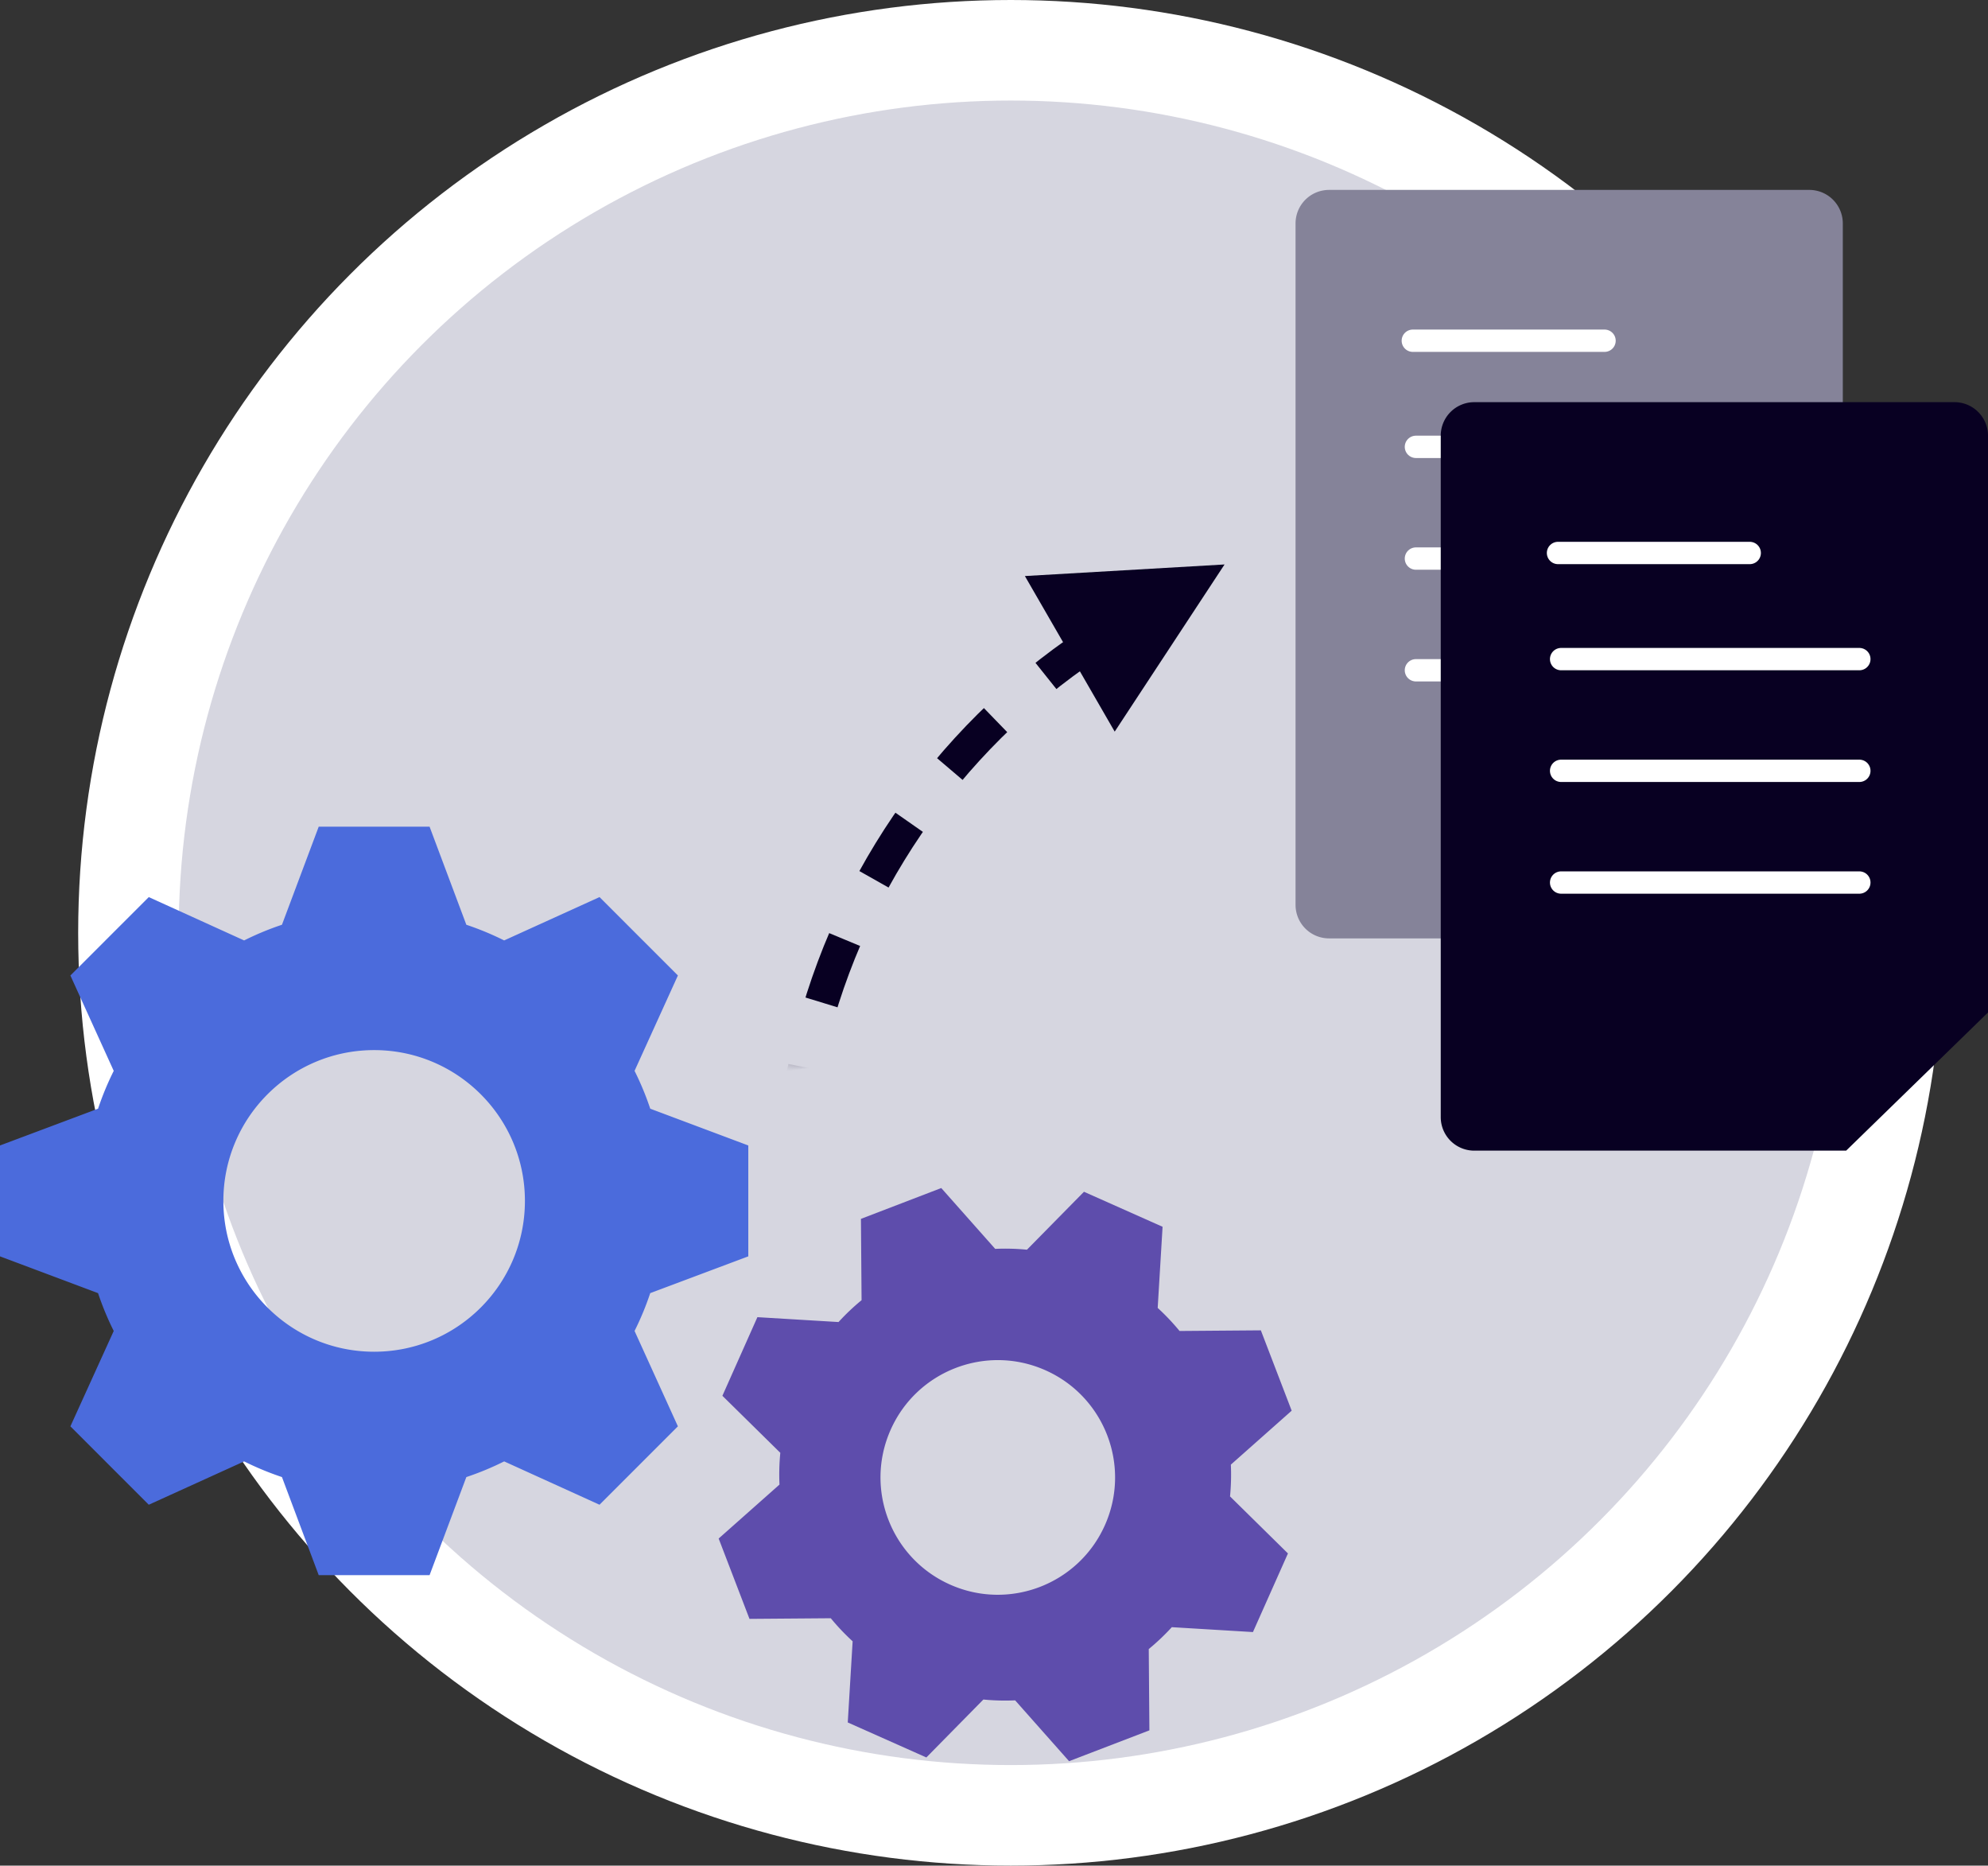 <svg xmlns="http://www.w3.org/2000/svg" xmlns:xlink="http://www.w3.org/1999/xlink" width="178" height="167" viewBox="0 0 178 167">
    <rect x="0" y="0" width="178" height="167" fill="#333333" stroke="none"/>
    <defs>
        <path id="a" d="M13 .687L.374 66.688l69.52-34.9L86.656 5z"/>
    </defs>
    <g fill="none" fill-rule="evenodd">
        <g transform="translate(7)">
            <circle cx="83.5" cy="83.5" r="79" fill="#D6D6E0" stroke="#FFF" stroke-width="9"/>
            <path fill="#858399" d="M112 17h43a3 3 0 0 1 3 3v51.632L145.3 84H112a3 3 0 0 1-3-3V20a3 3 0 0 1 3-3z"/>
            <path stroke="#FFF" stroke-linecap="round" stroke-width="2" d="M119.5 30.5h17.166M119.778 40h26.702M119.778 50h26.702M119.778 60h26.702"/>
            <g>
                <path fill="#080022" d="M125 36h43a3 3 0 0 1 3 3v51.632L158.3 103H125a3 3 0 0 1-3-3V39a3 3 0 0 1 3-3z"/>
                <path stroke="#FFF" stroke-linecap="round" stroke-width="2" d="M132.5 49.5h17.166M132.778 59h26.702M132.778 69h26.702M132.778 79h26.702"/>
            </g>
        </g>
        <path fill="#4B6BDC" d="M21.859 84.183a25.891 25.891 0 0 1 3.386-1.404L28.537 74h9.926l3.292 8.78c1.168.39 2.299.86 3.386 1.403l8.538-3.88 7.018 7.018-3.88 8.538a25.891 25.891 0 0 1 1.404 3.386L67 102.537v9.926l-8.78 3.292a25.891 25.891 0 0 1-1.403 3.386l3.88 8.538-7.018 7.018-8.538-3.88a25.891 25.891 0 0 1-3.386 1.404L38.463 141h-9.926l-3.292-8.78a25.891 25.891 0 0 1-3.386-1.403l-8.538 3.88-7.018-7.018 3.88-8.538a25.891 25.891 0 0 1-1.404-3.386L0 112.463v-9.926l8.78-3.292c.39-1.168.86-2.299 1.403-3.386l-3.88-8.538 7.018-7.018 8.538 3.88zM33.5 121c7.456 0 13.5-6.044 13.5-13.5S40.956 94 33.5 94 20 100.044 20 107.5 26.044 121 33.5 121z"/>
        <path fill="#5E4DAC" d="M89.107 111.793a20.095 20.095 0 0 1 2.844.074l5.105-5.186 7.038 3.134-.437 7.264a20.095 20.095 0 0 1 1.957 2.064l7.279-.057 2.76 7.192-5.446 4.829c.042.942.019 1.893-.074 2.844l5.186 5.105-3.134 7.038-7.264-.437a20.095 20.095 0 0 1-2.064 1.957l.057 7.279-7.192 2.76-4.829-5.446c-.942.042-1.893.019-2.844-.074l-5.105 5.186-7.038-3.134.437-7.264a20.095 20.095 0 0 1-1.957-2.064l-7.279.057-2.76-7.192 5.446-4.829a20.095 20.095 0 0 1 .074-2.844l-5.186-5.105 3.134-7.038 7.264.437a20.095 20.095 0 0 1 2.064-1.957l-.057-7.279 7.192-2.76 4.829 5.446zm-4.038 30.053c5.298 2.358 11.504-.024 13.863-5.322s-.024-11.504-5.321-13.863c-5.298-2.358-11.505.024-13.863 5.322-2.359 5.297.023 11.504 5.321 13.863z"/>
        <g>
            <g transform="rotate(-98 79.3 25.202)">
                <mask id="b" fill="#fff">
                    <use xlink:href="#a"/>
                </mask>
                <path stroke="#080022" stroke-dasharray="6" stroke-width="3" d="M-9.467 124.78c33.137 0 60-26.863 60-60s-26.863-60-60-60-60 26.863-60 60 26.863 60 60 60z" mask="url(#b)"/>
            </g>
            <path fill="#080022" d="M91.766 51.565l17.877-1.037-9.836 14.964z"/>
        </g>
    </g>
</svg>
